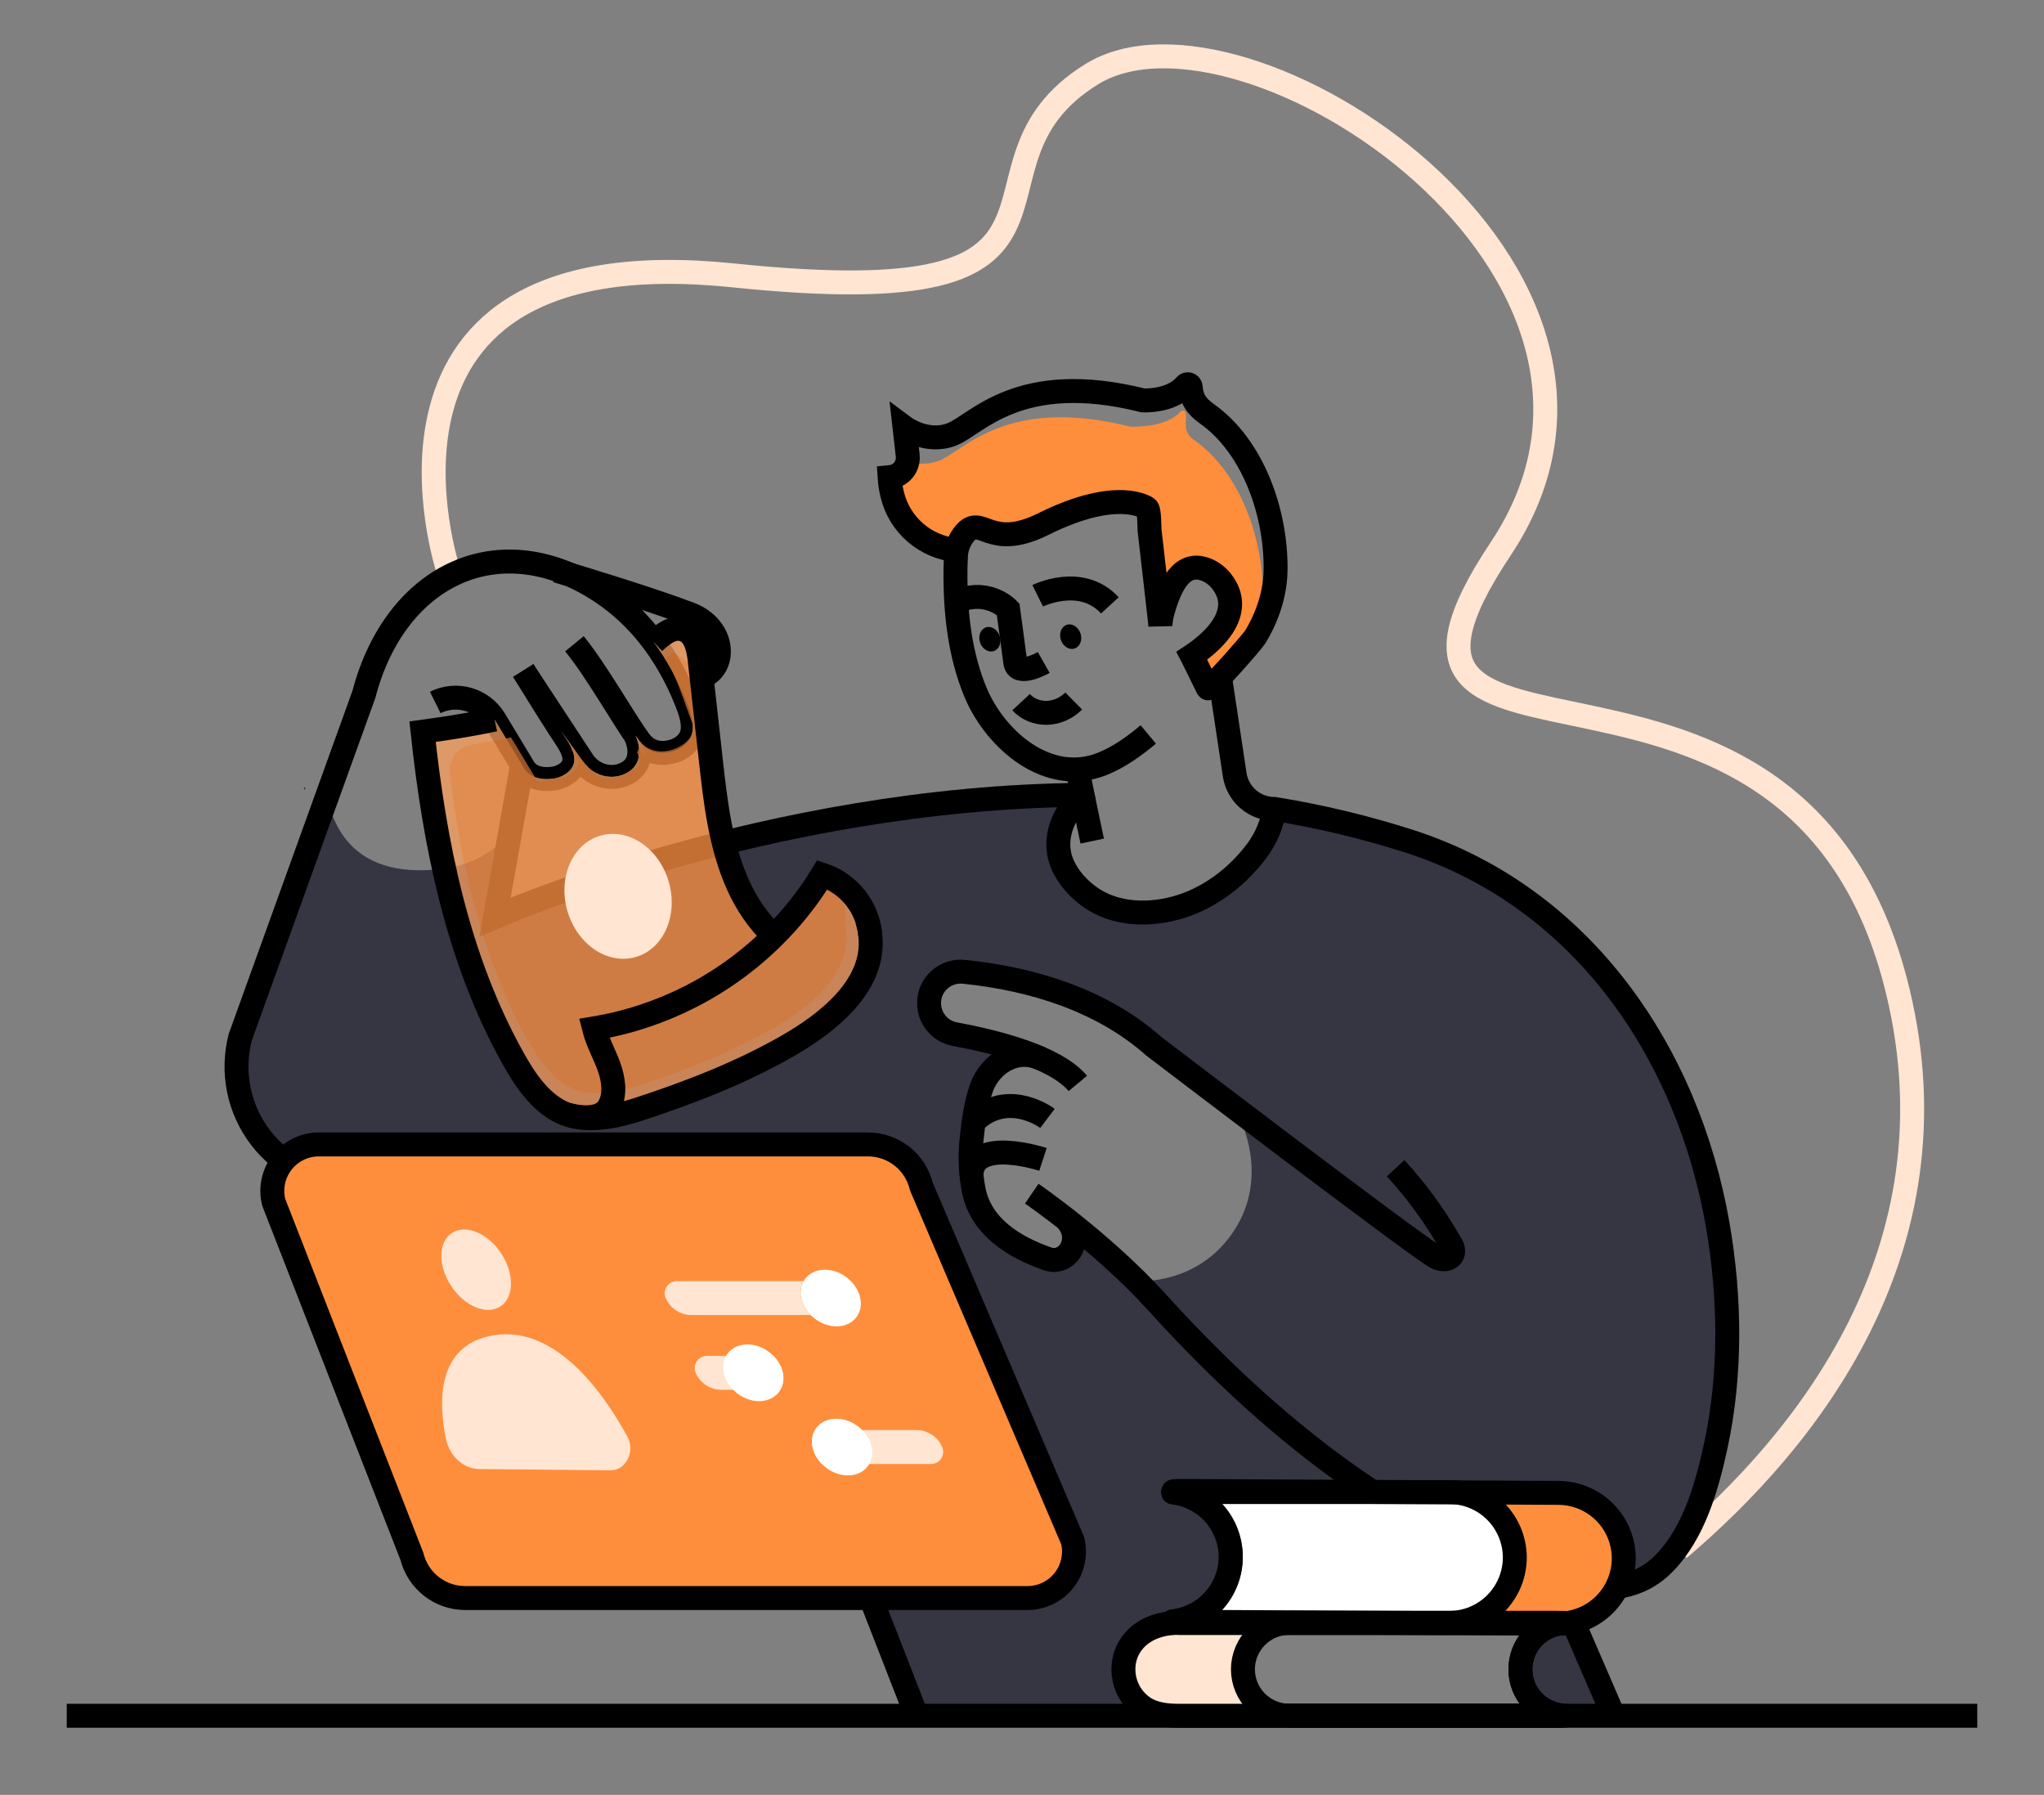 <svg width="467" height="410" viewBox="0 0 467 410" fill="none" xmlns="http://www.w3.org/2000/svg">
<rect x="0" y="0" width="467" height="410" fill="#808080" stroke="none"/>
<path d="M102.55 130.727C102.55 130.727 76.443 53.477 167.506 62.905C258.57 72.333 215.061 38.141 249.471 16.922C283.882 -4.297 385.271 61.717 342.853 125.387C300.435 189.058 410.642 130.815 433.631 226.563C447.817 285.651 412.621 329.141 383.584 353.793" stroke="#FFE5D2" stroke-width="5.47" stroke-miterlimit="10"/>
<path d="M392.464 279.972C385.621 240.342 361.39 204.879 322.023 192.187C311.952 188.958 301.654 186.485 291.216 184.79V184.844C290.672 188.133 289.382 191.256 287.447 193.971C283.344 199.592 277.689 204.21 271.142 206.615C264.458 209.089 256.179 209.409 249.976 205.519C246.242 203.181 242.619 199.064 241.964 194.621C241.217 189.616 243.768 184.878 247.357 181.57C216.938 181.817 188.323 186.822 165.392 192.521C166.187 195.849 167.288 199.096 168.681 202.221C170.629 206.578 173.384 210.527 176.799 213.861C181.059 209.641 184.788 204.918 187.906 199.796C190.888 200.772 193.517 202.603 195.467 205.062C197.416 207.52 198.6 210.497 198.872 213.623V213.784C200.075 225.137 189.143 233.669 179.957 238.916C169.345 245.018 157.516 249.586 145.895 253.384C141.103 254.955 134.876 256.294 129.817 254.655C129.272 254.481 128.741 254.268 128.227 254.019C123.183 251.546 119.807 246.361 117.174 241.623C109.671 228.164 104.792 213.493 101.484 198.433C78.529 201.368 75.9 185.823 74.537 182.011L54.9 236.908C53.869 240.854 53.758 244.984 54.574 248.98C55.389 252.976 57.111 256.732 59.605 259.958C62.099 263.185 65.3 265.797 68.961 267.593C72.622 269.39 76.647 270.322 80.726 270.32H162.022L198.949 365.04L209.416 391.924H269.197C264.347 391.924 261.694 390.741 259.768 388.81C257.779 386.821 256.66 384.125 256.655 381.312C256.655 375.492 261.432 370.72 269.197 370.72H269.745C269.158 370.72 268.595 370.666 268.009 370.613C268.372 370.574 268.733 370.514 269.09 370.434C268.706 370.424 268.322 370.395 267.941 370.346C271.443 369.933 274.688 368.302 277.11 365.737C279.531 363.174 280.974 359.84 281.186 356.32C281.196 356.137 281.196 355.955 281.186 355.772V355.491C281.102 351.882 279.723 348.423 277.3 345.748C274.877 343.071 271.572 341.357 267.989 340.917C268.397 340.883 268.785 340.849 269.177 340.849C268.823 340.761 268.431 340.708 268.062 340.655C268.644 340.601 269.231 340.563 269.793 340.563L313.531 340.795L321.577 340.829H331.126C331.568 340.829 332.014 340.829 332.436 340.883L346.622 340.955L356.099 341.009C360.06 341.042 363.846 342.642 366.63 345.46C369.414 348.277 370.969 352.083 370.955 356.044C370.949 358.283 370.43 360.492 369.437 362.499C373.502 361.979 377.273 360.098 380.136 357.164C386.96 350.195 389.899 339.762 391.931 330.489C395.525 313.97 395.311 296.563 392.464 279.972ZM281.962 281.087C273.722 293.77 259.691 292.63 259.691 292.63C259.691 292.63 258.527 293.765 255.811 288.934C253.095 284.104 245.359 280.801 245.359 280.801C244.743 285.651 243.468 293.023 230.809 283.468C218.151 273.914 221.968 259.985 223.049 252.627C224.131 245.27 228.442 242.83 228.442 242.83L233.535 240.143C233.535 240.143 218.805 236.355 218.097 236.215C217.389 236.074 204.27 225.089 217.583 222.189C230.896 219.288 251.65 230.822 255.66 233.101C259.671 235.381 283.111 255.207 283.111 255.207C283.111 255.207 290.246 268.424 281.962 281.087Z" fill="#353642"/>
<path d="M101.464 198.443C101.464 198.443 112.566 197.095 116.722 189.17L113.1 209.496C113.1 209.496 157.264 194.461 165.363 192.521C165.363 192.521 167.972 209.346 178.361 213.861L189.08 200.233C189.08 200.233 202.519 203.628 198.843 221.941C195.166 240.255 144.319 255.561 135.696 255.207C127.072 254.853 117.789 249.547 108.283 221.034L101.464 198.443Z" fill="#353642"/>
<path d="M119.549 153.163C122.362 157.742 125.19 162.311 128.109 166.821C129.909 169.6 133.187 173.563 129.7 176.468C128.565 177.338 127.195 177.845 125.767 177.923C123.526 178.122 121.174 177.583 119.811 175.658L113.021 164.406C111.667 162.162 109.519 160.51 107.003 159.778C104.486 159.046 101.786 159.289 99.441 160.458" stroke="black" stroke-width="5.47" stroke-miterlimit="10"/>
<path d="M145.231 167.985C147.006 172.204 145.803 174.925 143.727 176.293C140.332 178.519 135.788 177.452 133.382 174.203L119.574 153.188" stroke="black" stroke-width="5.47" stroke-miterlimit="10"/>
<path d="M131.239 147.052C136.263 153.163 142.602 164.512 146.109 169.251C149.615 173.989 155.038 171.133 155.038 171.133C159.441 168.761 158.694 164.828 156.769 160.05C152.026 148.323 145.255 140.524 137.704 135.412C114.302 119.582 90.295 131.261 83.151 158.586L54.9 236.908C53.869 240.855 53.758 244.985 54.574 248.98C55.389 252.976 57.111 256.732 59.605 259.959C62.099 263.186 65.3 265.797 68.961 267.594C72.622 269.39 76.647 270.322 80.726 270.32H162.022L209.43 391.929" stroke="black" stroke-width="5.47" stroke-miterlimit="10"/>
<path d="M160.266 154.672C166.086 152.654 165.819 143.371 157.56 140.238C148.437 136.775 132.238 131.877 128.169 130.655C128.144 130.635 128.113 130.624 128.082 130.621C127.795 130.533 127.597 130.461 127.441 130.427L127.213 130.354" stroke="black" stroke-width="5.47" stroke-miterlimit="10"/>
<path d="M246.255 247.486C241.163 241.365 227.224 237.898 218.125 236.22C216.596 235.933 215.202 235.156 214.152 234.008C213.102 232.859 212.454 231.401 212.305 229.852C212.199 228.807 212.32 227.752 212.659 226.757C213.201 225.231 214.241 223.931 215.61 223.066C216.979 222.201 218.6 221.82 220.211 221.985C235.731 223.556 251.736 228.44 263.575 238.96C263.575 238.96 320.965 282.755 327.818 287.019C330.645 288.735 333.284 286.708 331.368 284.011L330.766 282.983C327.393 277.194 323.401 271.789 318.86 266.862" stroke="black" stroke-width="5.47" stroke-miterlimit="10"/>
<path d="M247.318 181.565C175.14 182.166 113.099 209.491 113.099 209.491L119.292 174.775" stroke="black" stroke-width="5.47" stroke-miterlimit="10"/>
<path d="M359.42 370.506C359.42 370.506 351.558 368.726 349.468 375.022C347.378 381.317 345.195 391.332 360.225 391.924C375.255 392.516 366.428 389.562 365.56 384.698C364.692 379.833 359.42 370.506 359.42 370.506Z" fill="#353642"/>
<path d="M239.319 255.474C239.319 255.474 230.837 249.043 223.198 255.561C222.876 255.845 222.596 256.171 222.364 256.531" stroke="black" stroke-width="5.47" stroke-miterlimit="10"/>
<g opacity="0.77">
<path opacity="0.77" d="M133.353 174.178C135.778 177.433 140.318 178.495 143.699 176.264C145.75 174.906 146.953 172.2 145.221 168.019C145.537 168.48 145.823 168.887 146.104 169.261C149.606 174.018 155.033 171.152 155.033 171.152C159.437 168.78 158.695 164.847 156.769 160.065C154.885 155.328 152.413 150.848 149.412 146.727C151.376 144.889 153.709 143.032 156.168 143.847C158.821 144.729 159.563 148.056 159.864 150.831C160.004 152.121 160.145 153.396 160.286 154.686L162.41 173.679C163.118 179.984 163.826 186.381 165.363 192.536C166.158 195.863 167.259 199.11 168.652 202.236C170.6 206.592 173.355 210.542 176.771 213.876C181.03 209.656 184.76 204.933 187.877 199.811C190.859 200.787 193.488 202.618 195.438 205.076C197.388 207.535 198.571 210.512 198.843 213.638V213.798C200.046 225.152 189.114 233.683 179.928 238.931C169.316 245.032 157.487 249.601 145.866 253.398C141.075 254.97 134.847 256.308 129.789 254.669C129.244 254.495 128.712 254.283 128.198 254.034C123.154 251.56 119.778 246.376 117.145 241.637C104.535 218.963 99.297 192.929 96.537 167.146C102.056 166.384 107.556 165.536 112.988 164.367C112.988 164.367 112.988 164.406 113.022 164.42L119.284 174.804L119.798 175.667C121.156 177.607 123.508 178.126 125.754 177.932C127.181 177.862 128.552 177.354 129.682 176.477C133.164 173.567 129.895 169.619 128.091 166.84" fill="white"/>
<path opacity="0.77" d="M133.353 174.178C135.778 177.433 140.318 178.495 143.699 176.264C145.75 174.906 146.953 172.2 145.221 168.019C145.537 168.48 145.823 168.887 146.104 169.261C149.606 174.018 155.033 171.152 155.033 171.152C159.437 168.78 158.695 164.847 156.769 160.065C154.885 155.328 152.413 150.848 149.412 146.727C151.376 144.889 153.709 143.032 156.168 143.847C158.821 144.729 159.563 148.056 159.864 150.831C160.004 152.121 160.145 153.396 160.286 154.686L162.41 173.679C163.118 179.984 163.826 186.381 165.363 192.536C166.158 195.863 167.259 199.11 168.652 202.236C170.6 206.592 173.355 210.542 176.771 213.876C181.03 209.656 184.76 204.933 187.877 199.811C190.859 200.787 193.488 202.618 195.438 205.076C197.388 207.535 198.571 210.512 198.843 213.638V213.798C200.046 225.152 189.114 233.683 179.928 238.931C169.316 245.032 157.487 249.601 145.866 253.398C141.075 254.97 134.847 256.308 129.789 254.669C129.244 254.495 128.712 254.283 128.198 254.034C123.154 251.56 119.778 246.376 117.145 241.637C104.535 218.963 99.297 192.929 96.537 167.146C102.056 166.384 107.556 165.536 112.988 164.367C112.988 164.367 112.988 164.406 113.022 164.42L119.284 174.804L119.798 175.667C121.156 177.607 123.508 178.126 125.754 177.932C127.181 177.862 128.552 177.354 129.682 176.477C133.164 173.567 129.895 169.619 128.091 166.84" fill="#FF8E3C"/>
<path opacity="0.77" d="M134.842 175.716C136.991 178.626 140.662 178.257 143.698 176.264C145.532 175.051 147.035 175.406 145.488 171.666C145.774 172.074 145.813 170.696 146.065 171.002C149.193 175.25 146.104 169.246 146.104 169.246C150.469 174.76 159.97 169.566 158.229 165.303C156.386 160.71 154.446 153.92 151.987 150.525C153.927 148.692 153.554 148.963 156.022 150.423C156.686 150.849 157.241 151.424 157.644 152.101C158.047 152.779 158.287 153.541 158.345 154.327C158.544 156.175 158.743 157.946 158.942 159.75L160.833 176.725C161.469 182.365 162.099 188.064 163.472 193.554C164.181 196.523 165.165 199.419 166.411 202.207C168.147 206.043 173.725 212.43 176.771 215.355C180.558 211.596 185.098 204.685 187.877 200.092C193.212 201.731 192.979 206.834 193.358 212.406V212.552C194.434 222.683 184.676 230.293 176.499 234.983C167.022 240.429 156.464 244.503 146.089 247.898C141.812 249.305 136.254 250.517 131.738 249.033C131.251 248.88 130.777 248.69 130.317 248.466C125.816 246.254 122.8 241.632 120.448 237.398C110.151 218.905 105.374 197.91 102.745 176.861C102.552 175.285 102.978 173.697 103.934 172.431C104.889 171.164 106.3 170.317 107.867 170.071C110.82 169.586 113.764 169.101 116.689 168.451L116.771 168.489L122.358 177.758C123.576 179.48 123.775 178.131 125.778 177.957C127.044 177.845 129.498 177.598 130.477 176.778C133.586 174.188 131.83 173.116 130.22 170.638" fill="#FF8E3C"/>
</g>
<path d="M238.297 264.835C238.297 264.835 222.19 259.538 221.947 268.443" stroke="black" stroke-width="5.47" stroke-miterlimit="10"/>
<path opacity="0.54" d="M94.12 355.544L62.532 274.617C62.141 273.051 62.112 271.417 62.447 269.837C62.782 268.258 63.472 266.777 64.466 265.504C65.459 264.232 66.73 263.203 68.18 262.495C69.632 261.788 71.224 261.42 72.838 261.42H198.308C201.125 261.42 203.861 262.368 206.074 264.111C208.287 265.856 209.848 268.294 210.506 271.033L245.086 351.941C245.46 353.501 245.475 355.127 245.131 356.694C244.786 358.262 244.091 359.731 243.097 360.991C242.104 362.251 240.837 363.27 239.393 363.971C237.949 364.671 236.365 365.035 234.76 365.036H106.289C103.493 365.038 100.776 364.104 98.572 362.384C96.366 360.664 94.8 358.257 94.12 355.544Z" fill="white"/>
<path d="M243.54 278.487C243.54 278.487 246.154 280.883 245.16 284.307C244.423 286.844 241.901 288.444 239.403 287.576C231.449 284.826 224.286 280.156 222.54 272.216C221.715 268.197 221.536 264.071 222.011 259.994C222.394 256.216 222.952 252.137 224.223 248.543C226.163 243.024 232.104 239.178 237.871 241.836" stroke="black" stroke-width="5.47" stroke-miterlimit="10"/>
<path d="M94.12 355.544L62.532 274.617C62.141 273.051 62.112 271.417 62.447 269.837C62.782 268.258 63.472 266.777 64.466 265.504C65.459 264.232 66.73 263.203 68.18 262.495C69.632 261.788 71.224 261.42 72.838 261.42H198.308C201.125 261.42 203.861 262.368 206.074 264.111C208.287 265.856 209.848 268.294 210.506 271.033L245.086 351.941C245.46 353.501 245.475 355.127 245.131 356.694C244.786 358.262 244.091 359.731 243.097 360.991C242.104 362.251 240.837 363.27 239.393 363.971C237.949 364.671 236.365 365.035 234.76 365.036H106.289C103.493 365.038 100.776 364.104 98.572 362.384C96.366 360.664 94.8 358.257 94.12 355.544Z" fill="#FF8E3C"/>
<path d="M94.12 355.544L62.532 274.617C62.141 273.051 62.112 271.417 62.447 269.837C62.782 268.258 63.472 266.777 64.466 265.504C65.459 264.232 66.73 263.203 68.18 262.495C69.632 261.788 71.224 261.42 72.838 261.42H198.308C201.125 261.42 203.861 262.368 206.074 264.111C208.287 265.856 209.848 268.294 210.506 271.033L245.086 351.941C245.46 353.501 245.475 355.127 245.131 356.694C244.786 358.262 244.091 359.731 243.097 360.991C242.104 362.251 240.837 363.27 239.393 363.971C237.949 364.671 236.365 365.035 234.76 365.036H106.289C103.493 365.038 100.776 364.104 98.572 362.384C96.366 360.664 94.8 358.257 94.12 355.544Z" stroke="black" stroke-width="5.47" stroke-linecap="square" stroke-linejoin="round"/>
<path d="M98.743 352.285L69.6 277.595C69.24 276.15 69.213 274.642 69.522 273.186C69.832 271.729 70.47 270.362 71.386 269.189C72.303 268.016 73.475 267.067 74.814 266.414C76.152 265.761 77.622 265.422 79.111 265.422H194.861C197.46 265.421 199.983 266.295 202.025 267.903C204.066 269.512 205.506 271.76 206.113 274.287L238.021 348.934C238.366 350.374 238.379 351.874 238.061 353.32C237.742 354.766 237.101 356.121 236.184 357.284C235.266 358.446 234.098 359.386 232.765 360.032C231.433 360.679 229.972 361.015 228.491 361.015H109.966C107.391 361.017 104.888 360.159 102.855 358.578C100.822 356.997 99.375 354.782 98.743 352.285Z" fill="#FF8E3C"/>
<path d="M346.467 340.567L368.661 391.924" stroke="black" stroke-width="5.47" stroke-miterlimit="10"/>
<path d="M451.75 391.924H15.25" stroke="black" stroke-width="5.47" stroke-miterlimit="10"/>
<path d="M245.319 160.133C241.72 163.688 236.346 163.683 233.286 160.395" stroke="black" stroke-width="5.47" stroke-miterlimit="10"/>
<path d="M149.411 146.713C151.375 144.875 153.708 143.017 156.167 143.832C158.82 144.715 159.562 148.042 159.863 150.816C160.713 158.44 161.562 166.057 162.409 173.664C163.486 183.364 164.621 193.297 168.651 202.211C170.6 206.568 173.355 210.518 176.77 213.851" stroke="black" stroke-width="5.47" stroke-miterlimit="10"/>
<path d="M198.842 213.793V213.633C198.571 210.507 197.387 207.53 195.438 205.071C193.488 202.614 190.859 200.782 187.877 199.806C184.76 204.928 181.03 209.651 176.77 213.871C165.602 224.976 151.256 232.33 135.72 234.915C136.467 237.888 138.004 240.594 139.066 243.456C140.128 246.317 140.657 249.63 139.367 252.39C137.737 255.911 133.062 255.45 129.812 254.669C129.778 254.669 129.759 254.669 129.725 254.669" stroke="black" stroke-width="5.47" stroke-miterlimit="10"/>
<path d="M112.998 164.362C107.566 165.531 102.066 166.38 96.546 167.141C99.306 192.924 104.525 218.958 117.154 241.632C119.788 246.371 123.163 251.555 128.207 254.029C128.722 254.279 129.253 254.491 129.798 254.664C134.857 256.328 141.084 254.965 145.876 253.393C157.516 249.591 169.325 245.027 179.937 238.926C189.099 233.673 200.031 225.147 198.852 213.793C198.738 212.543 198.483 211.31 198.091 210.117" stroke="black" stroke-width="5.47" stroke-miterlimit="10"/>
<path d="M203.828 112.933C204.641 116.327 206.499 119.379 209.14 121.661C211.781 123.943 215.071 125.337 218.547 125.649C218.836 124.249 219.462 122.941 220.371 121.837C224.251 117.264 225.905 125.843 238.316 119.684C255.514 111.128 262.042 116.037 262.042 116.037C262.614 116.463 262.527 120.402 262.624 121.119C263.109 125.208 263.546 129.277 264.026 133.361C264.317 135.854 264.603 138.327 264.875 140.801C265.109 140.38 265.368 139.973 265.651 139.583C267.217 134.04 270.016 127.492 276.049 130.31C277.271 130.906 278.334 131.782 279.153 132.866C283.154 138.124 280.123 143.202 275.937 146.96C274.888 148.127 273.716 149.175 272.441 150.089C273.129 151.514 275.942 157.174 275.942 157.194C276.233 157.766 286.064 146.64 286.797 145.428C287.891 142.458 288.478 139.324 288.533 136.159C288.693 123.147 283.397 108 272.858 100.536C270.244 98.688 271.078 96.908 270.918 94.396C270.907 94.26 270.855 94.131 270.769 94.025C270.682 93.92 270.567 93.843 270.436 93.804C270.305 93.766 270.165 93.768 270.036 93.811C269.906 93.853 269.793 93.934 269.71 94.042C266.407 97.844 258.23 97.466 258.23 97.466C229.848 90.356 220.308 102.976 214.58 105.226C212.243 106.112 209.67 106.154 207.305 105.347C207.166 106.131 206.815 106.86 206.291 107.459C205.768 108.057 205.09 108.501 204.332 108.742L204.478 110.057C204.601 111.062 204.371 112.079 203.828 112.933Z" fill="#FF8E3C"/>
<path d="M218.567 125.669C215.091 125.356 211.801 123.962 209.16 121.68C206.519 119.399 204.661 116.346 203.847 112.952C203.529 111.65 203.328 110.322 203.246 108.985L203.469 108.961C203.774 108.938 204.074 108.872 204.362 108.767C205.12 108.525 205.797 108.081 206.321 107.483C206.845 106.885 207.195 106.154 207.335 105.372C207.423 104.937 207.441 104.492 207.388 104.052L206.66 97.631C206.66 97.631 211.792 101.448 217.486 99.217C223.18 96.986 232.739 84.366 261.136 91.457C261.136 91.457 267.547 91.835 270.836 88.033C270.919 87.924 271.032 87.844 271.162 87.801C271.291 87.759 271.43 87.757 271.561 87.795C271.692 87.833 271.808 87.91 271.894 88.016C271.98 88.121 272.032 88.251 272.043 88.387C272.213 90.904 273.144 92.684 275.763 94.527C286.302 101.996 291.599 117.138 291.434 130.15C291.385 135.548 289.591 140.878 286.821 145.452C286.089 146.664 276.258 157.79 275.967 157.218C275.967 157.218 273.154 151.539 272.465 150.113L272.3 149.798L272.616 149.589C273.786 148.794 274.904 147.924 275.962 146.985C280.143 143.226 283.179 138.148 279.178 132.89C278.359 131.806 277.295 130.93 276.074 130.334C270.021 127.517 267.242 134.064 265.675 139.608C265.371 140.667 265.184 141.757 265.118 142.857C265.045 142.178 264.972 141.523 264.899 140.844C264.628 138.371 264.342 135.897 264.051 133.405C263.566 129.321 263.11 125.252 262.649 121.163C262.576 120.465 262.649 116.507 262.067 116.08C262.067 116.08 255.534 111.172 238.341 119.728C225.93 125.887 224.276 117.303 220.396 121.881C219.487 122.984 218.861 124.293 218.572 125.693C218.483 126.143 218.427 126.598 218.402 127.056C218.393 127.115 218.393 127.176 218.402 127.235C218.344 128.239 218.325 129.238 218.301 130.218C218.208 139.671 219.246 149.545 222.956 158.324C227.467 168.965 239.403 179.46 251.814 174.499C255.694 172.942 259.171 170.434 262.353 167.772" stroke="black" stroke-width="5.47" stroke-miterlimit="10"/>
<path d="M227.061 148.723C228.295 148.31 228.891 146.764 228.391 145.271C227.891 143.777 226.485 142.901 225.251 143.314C224.016 143.727 223.421 145.273 223.921 146.767C224.42 148.261 225.826 149.136 227.061 148.723Z" fill="black"/>
<path d="M245.526 148.133C246.761 147.72 247.357 146.175 246.857 144.681C246.357 143.187 244.951 142.311 243.717 142.724C242.482 143.137 241.886 144.683 242.386 146.176C242.886 147.67 244.292 148.546 245.526 148.133Z" fill="black"/>
<path d="M238.467 151.33C238.467 151.33 232.322 154.817 231.948 151.199C231.832 150.084 230.329 139.157 230.329 139.157C230.329 139.157 225.362 133.894 217.752 137.784" stroke="black" stroke-width="5.47" stroke-miterlimit="10"/>
<path d="M237.084 136.096C237.084 136.096 247.008 131.14 253.574 138.284" stroke="black" stroke-width="5.47" stroke-miterlimit="10"/>
<path d="M246.183 175.716L247.323 181.565C243.729 184.878 241.187 189.626 241.929 194.626C242.589 199.059 246.217 203.186 249.937 205.509C256.155 209.389 264.424 209.084 271.117 206.615C277.659 204.19 283.319 199.588 287.423 193.971C289.355 191.256 290.642 188.136 291.186 184.848V184.79" stroke="black" stroke-width="5.47" stroke-miterlimit="10"/>
<path d="M247.322 181.565L249.544 192.128" stroke="black" stroke-width="5.47" stroke-miterlimit="10"/>
<path d="M278.737 154.672L282.093 176.958C282.424 179.139 283.527 181.129 285.201 182.567C286.875 184.004 289.009 184.793 291.216 184.79C301.661 186.483 311.965 188.954 322.043 192.182C361.41 204.879 385.641 240.342 392.484 279.967C395.331 296.559 395.544 313.96 391.97 330.46C389.938 339.748 386.999 350.18 380.175 357.135C371.314 366.204 357.714 362.47 347.243 358.372C314.734 345.728 287.695 323.233 264.347 297.48C251.863 283.706 235.732 272.667 235.732 272.667" stroke="black" stroke-width="5.47" stroke-miterlimit="10"/>
<path d="M109.487 335.567C105.84 335.533 102.663 332.589 101.843 328.491C100.223 320.43 99.796 307.966 111.616 305.245C126.384 301.85 137.743 317.932 143.311 328.098C145.183 331.493 143.063 335.858 139.576 335.858L109.487 335.567Z" fill="#FFE5D2"/>
<path d="M114.361 298.402C117.497 296.315 117.545 290.876 114.468 286.254C111.393 281.631 106.357 279.574 103.222 281.661C100.086 283.747 100.038 289.186 103.115 293.809C106.19 298.432 111.226 300.488 114.361 298.402Z" fill="#FFE5D2"/>
<path d="M357.064 370.773C356.836 370.807 356.579 370.841 356.356 370.894H356.268L321.77 370.715L270.006 370.448C269.807 370.448 269.613 370.448 269.419 370.448C269.035 370.439 268.652 370.41 268.27 370.361C271.778 369.954 275.028 368.322 277.451 365.754C279.874 363.186 281.313 359.845 281.515 356.32C281.526 356.138 281.526 355.955 281.515 355.772V355.491C281.501 352.042 280.299 348.703 278.113 346.036C275.925 343.37 272.886 341.537 269.507 340.849C269.153 340.761 268.765 340.708 268.391 340.655C268.978 340.601 269.56 340.563 270.128 340.563L313.86 340.795L321.911 340.829L332.77 340.883C336.489 341.222 339.946 342.936 342.468 345.689C344.989 348.443 346.392 352.039 346.404 355.772C346.404 356.477 346.351 357.181 346.243 357.877C345.727 361.432 343.951 364.682 341.24 367.038C338.529 369.394 335.062 370.699 331.47 370.715H357.748C356.234 370.715 356.656 370.715 357.064 370.773Z" fill="white"/>
<path d="M287.088 388.81C288.073 389.801 289.245 390.587 290.536 391.121C291.828 391.656 293.212 391.928 294.61 391.924H269.206C264.356 391.924 261.708 390.741 259.777 388.81C257.794 386.818 256.676 384.123 256.668 381.312C256.668 375.492 261.441 370.72 269.206 370.72H294.61C292.512 370.716 290.461 371.336 288.716 372.5C286.972 373.663 285.611 375.319 284.808 377.256C284.005 379.194 283.795 381.326 284.205 383.383C284.616 385.44 285.627 387.329 287.111 388.81H287.088Z" fill="#FFE5D2"/>
<path d="M370.987 356.039C370.981 358.279 370.46 360.488 369.465 362.494C368.754 364.011 367.778 365.389 366.584 366.563C364.615 368.515 362.141 369.88 359.44 370.506C358.326 370.763 357.187 370.894 356.045 370.894C356.277 370.841 356.53 370.807 356.753 370.773C356.345 370.734 355.923 370.72 357.441 370.72H331.159C334.754 370.706 338.223 369.402 340.936 367.045C343.65 364.687 345.426 361.434 345.942 357.877C346.049 357.181 346.103 356.477 346.102 355.772C346.091 352.038 344.687 348.442 342.164 345.689C339.642 342.935 336.183 341.221 332.464 340.883L346.65 340.955L356.127 341.009C360.088 341.042 363.874 342.642 366.658 345.458C369.443 348.275 370.999 352.078 370.987 356.039Z" fill="#FF8E3C"/>
<path d="M370.988 356.034C370.959 359.997 369.36 363.786 366.541 366.573C363.724 369.359 359.916 370.915 355.953 370.899L269.662 370.453C269.084 370.453 268.507 370.409 267.925 370.351C271.563 369.939 274.923 368.207 277.368 365.483C279.814 362.759 281.176 359.233 281.194 355.572C281.213 351.912 279.889 348.371 277.472 345.622C275.055 342.872 271.714 341.105 268.08 340.655C268.658 340.594 269.237 340.565 269.817 340.567L356.108 341.014C360.07 341.041 363.861 342.636 366.65 345.451C369.439 348.266 370.999 352.072 370.988 356.034Z" stroke="black" stroke-width="5.47" stroke-linecap="square" stroke-linejoin="round"/>
<path d="M346.093 355.767C346.085 359.729 344.508 363.527 341.707 366.328C338.905 369.13 335.107 370.707 331.145 370.715H269.749C269.169 370.712 268.589 370.679 268.013 370.618C271.648 370.186 274.998 368.436 277.429 365.7C279.86 362.963 281.203 359.43 281.203 355.77C281.203 352.109 279.86 348.576 277.429 345.839C274.998 343.103 271.648 341.353 268.013 340.921C268.59 340.868 269.172 340.829 269.749 340.829H331.145C335.105 340.838 338.9 342.415 341.702 345.214C344.503 348.013 346.081 351.807 346.093 355.767Z" stroke="black" stroke-width="5.47" stroke-linecap="square" stroke-linejoin="round"/>
<path d="M256.668 381.317C256.668 382.708 256.942 384.085 257.475 385.371C258.007 386.656 258.788 387.823 259.772 388.805C261.712 390.745 264.346 391.924 269.2 391.924H357.436C355.918 391.924 356.331 391.895 356.743 391.856C354.161 391.553 351.781 390.311 350.053 388.369C348.326 386.426 347.372 383.917 347.372 381.317C347.372 378.717 348.326 376.209 350.053 374.266C351.781 372.323 354.161 371.082 356.743 370.778C356.331 370.739 355.918 370.71 357.436 370.71H269.2C261.431 370.715 256.668 375.487 256.668 381.317Z" stroke="black" stroke-width="5.47" stroke-linecap="square" stroke-linejoin="round"/>
<path d="M283.974 381.317C283.981 384.128 285.1 386.822 287.088 388.81C289.076 390.798 291.77 391.918 294.581 391.924H355.512C355.919 391.924 356.331 391.895 356.743 391.856C354.162 391.553 351.781 390.311 350.054 388.369C348.326 386.426 347.372 383.917 347.372 381.317C347.372 378.717 348.326 376.209 350.054 374.266C351.781 372.323 354.162 371.082 356.743 370.778C356.331 370.739 355.919 370.71 355.512 370.71H294.581C291.77 370.718 289.077 371.838 287.089 373.825C285.102 375.813 283.982 378.507 283.974 381.317Z" stroke="black" stroke-width="5.47" stroke-linecap="square" stroke-linejoin="round"/>
<path d="M185.203 300.39H157.985C156.74 300.388 155.522 300.023 154.481 299.341C153.438 298.66 152.617 297.69 152.117 296.549C151.924 296.124 151.841 295.658 151.877 295.193C151.913 294.728 152.065 294.279 152.32 293.889C152.576 293.499 152.926 293.18 153.338 292.961C153.751 292.743 154.211 292.632 154.678 292.64H183.613C182.25 294.934 182.943 298.12 185.203 300.39Z" fill="#FFE5D2"/>
<path d="M202.804 297.587C202.802 298.329 202.508 299.04 201.983 299.564C201.458 300.089 200.747 300.384 200.005 300.385H185.203C182.943 298.12 182.25 294.934 183.612 292.625H196.683C197.927 292.626 199.144 292.987 200.186 293.665C201.229 294.343 202.053 295.31 202.557 296.447C202.713 296.807 202.797 297.194 202.804 297.587Z" fill="#FF8E3C"/>
<path d="M195.994 300.39C195.918 300.538 195.829 300.679 195.728 300.812C193.788 303.465 189.573 303.722 186.299 301.326C185.912 301.04 185.546 300.728 185.203 300.39C182.943 298.125 182.25 294.939 183.612 292.63C183.689 292.482 183.778 292.341 183.879 292.208C185.819 289.536 190.014 289.298 193.288 291.675C193.682 291.969 194.053 292.294 194.399 292.645C196.639 294.9 197.338 298.067 195.994 300.39Z" fill="white"/>
<path d="M209.647 314.673C209.642 315.416 209.344 316.126 208.816 316.65C208.289 317.173 207.577 317.467 206.834 317.467H178.273C179.65 315.149 178.961 311.986 176.696 309.707H203.526C204.772 309.707 205.991 310.07 207.034 310.751C208.077 311.432 208.899 312.402 209.4 313.543C209.559 313.899 209.644 314.283 209.647 314.673Z" fill="#FF8E3C"/>
<path d="M178.273 317.467H164.834C163.59 317.468 162.372 317.107 161.329 316.428C160.287 315.75 159.464 314.783 158.961 313.645C158.802 313.289 158.718 312.905 158.713 312.515C158.712 312.148 158.785 311.785 158.925 311.445C159.065 311.106 159.271 310.798 159.53 310.538C159.79 310.279 160.098 310.073 160.437 309.933C160.776 309.793 161.14 309.721 161.507 309.721H176.697C178.962 311.986 179.665 315.149 178.273 317.467Z" fill="#FFE5D2"/>
<path d="M178.274 317.467C178.211 317.619 178.128 317.763 178.027 317.894C176.087 320.561 171.887 320.804 168.618 318.422C168.222 318.127 167.849 317.803 167.502 317.452C165.257 315.187 164.568 312.025 165.911 309.692C165.989 309.543 166.078 309.4 166.178 309.265C168.118 306.613 172.333 306.356 175.602 308.756C175.991 309.039 176.357 309.352 176.698 309.692C178.963 311.986 179.666 315.149 178.274 317.467Z" fill="white"/>
<path d="M187.789 334.427H170.688C169.444 334.426 168.228 334.064 167.185 333.386C166.143 332.708 165.319 331.742 164.814 330.605C164.622 330.18 164.54 329.712 164.576 329.247C164.612 328.78 164.765 328.331 165.02 327.94C165.276 327.549 165.627 327.228 166.039 327.009C166.451 326.789 166.912 326.677 167.38 326.682H186.198C184.85 329.005 185.543 332.162 187.789 334.427Z" fill="#FF8E3C"/>
<path d="M215.501 331.653C215.498 332.391 215.202 333.097 214.678 333.617C214.154 334.137 213.446 334.428 212.708 334.427H187.789C185.543 332.162 184.849 329 186.198 326.667H209.381C210.627 326.667 211.845 327.031 212.888 327.712C213.931 328.393 214.753 329.363 215.254 330.504C215.414 330.866 215.498 331.257 215.501 331.653Z" fill="#FFE5D2"/>
<path d="M198.581 334.427C198.503 334.576 198.414 334.719 198.314 334.854C196.374 337.522 192.179 337.764 188.905 335.383C188.512 335.086 188.141 334.762 187.794 334.413C185.549 332.148 184.855 328.986 186.204 326.653C186.278 326.503 186.365 326.36 186.466 326.226C188.406 323.573 192.62 323.345 195.894 325.717C196.283 325.999 196.65 326.312 196.99 326.653C199.25 328.947 199.939 332.128 198.581 334.427Z" fill="white"/>
<path d="M69.38 179.804L69.807 179.926L69.647 180.547C69.546 180.304 69.457 180.056 69.38 179.804Z" fill="#353642"/>
<path d="M145.281 218.606C151.665 216.732 155.02 209.01 152.774 201.359C150.528 193.708 143.532 189.024 137.147 190.898C130.763 192.773 127.408 200.495 129.654 208.146C131.9 215.797 138.897 220.48 145.281 218.606Z" fill="#FFE5D2"/>
</svg>
